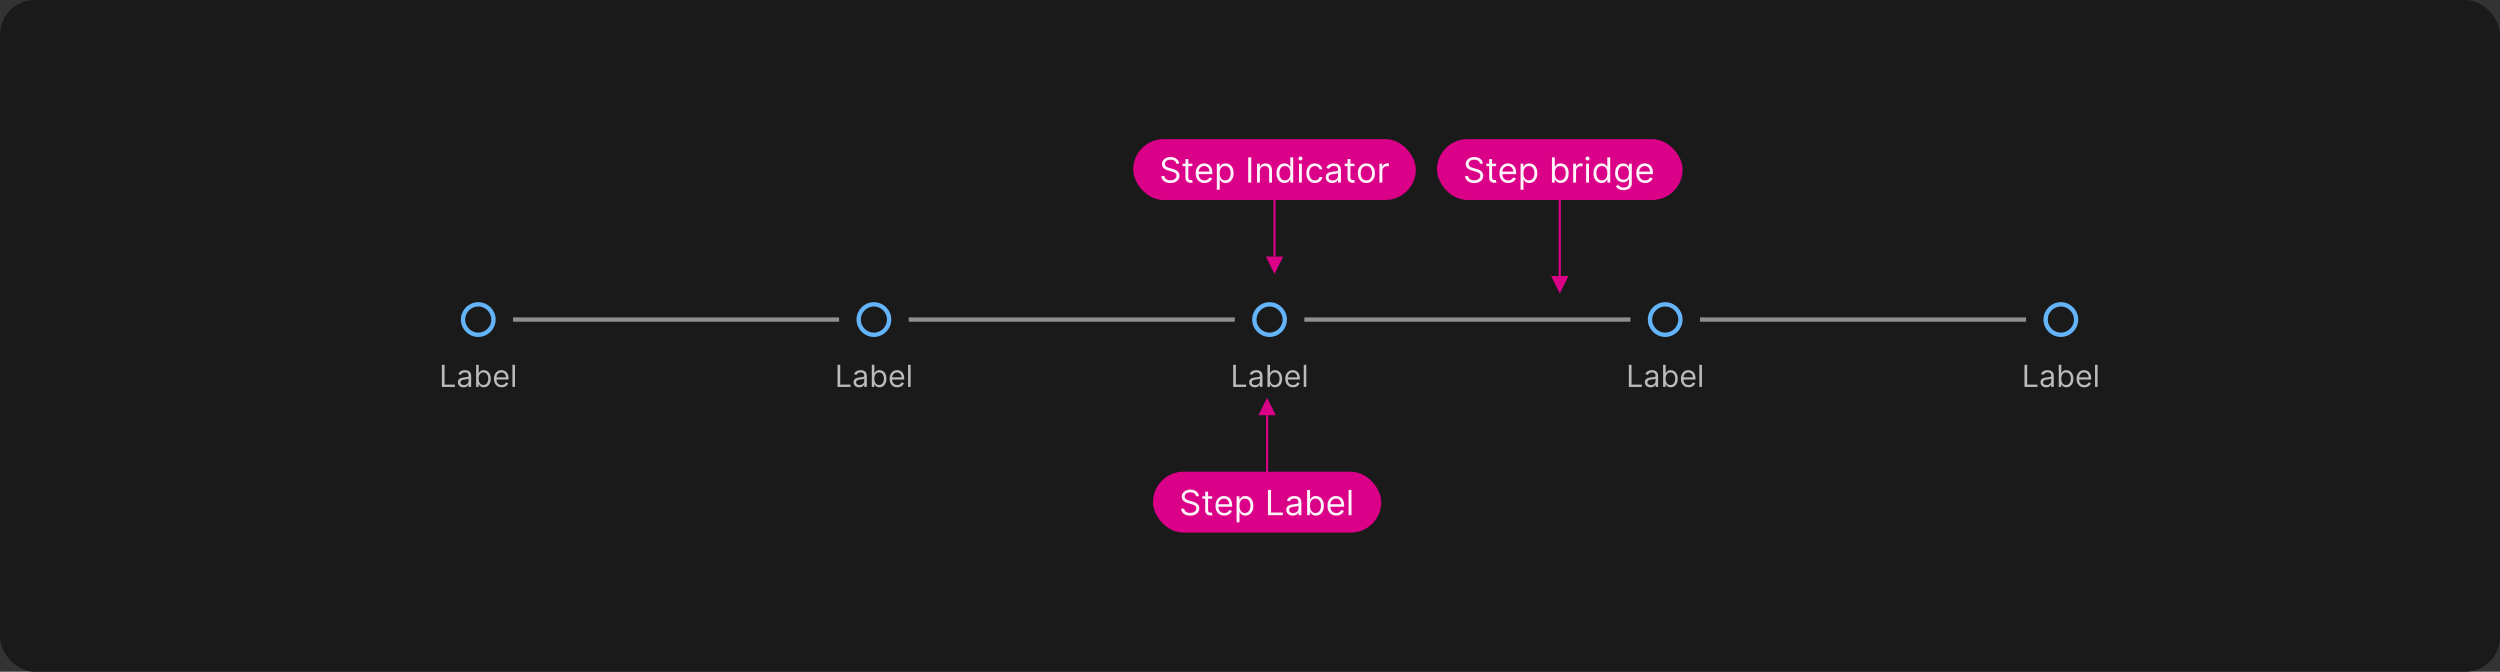 <svg width="1150" height="309" viewBox="0 0 1150 309" fill="none" xmlns="http://www.w3.org/2000/svg">
<rect x="0" y="0" width="1150" height="309" fill="#333333" stroke="none"/>
<rect width="1150" height="309" rx="16" fill="#1A1A1A"/>
<path d="M227 147C227 150.866 223.866 154 220 154C216.134 154 213 150.866 213 147C213 143.134 216.134 140 220 140C223.866 140 227 143.134 227 147Z" stroke="#64B4FA" stroke-width="2"/>
<g clip-path="url(#clip0_2029_9317)">
<path d="M203.268 178V167.818H204.501V176.906H209.234V178H203.268ZM213.231 178.179C212.747 178.179 212.308 178.088 211.914 177.906C211.519 177.72 211.206 177.453 210.974 177.105C210.742 176.754 210.626 176.33 210.626 175.832C210.626 175.395 210.712 175.04 210.885 174.768C211.057 174.493 211.287 174.278 211.576 174.122C211.864 173.966 212.182 173.85 212.53 173.774C212.882 173.695 213.234 173.632 213.589 173.585C214.053 173.526 214.429 173.481 214.718 173.451C215.009 173.418 215.221 173.363 215.354 173.287C215.49 173.211 215.558 173.078 215.558 172.889V172.849C215.558 172.359 215.424 171.978 215.155 171.706C214.89 171.434 214.487 171.298 213.947 171.298C213.387 171.298 212.948 171.421 212.63 171.666C212.311 171.911 212.088 172.173 211.958 172.452L210.845 172.054C211.044 171.59 211.309 171.229 211.64 170.97C211.975 170.708 212.34 170.526 212.734 170.423C213.132 170.317 213.523 170.264 213.907 170.264C214.153 170.264 214.434 170.294 214.752 170.354C215.074 170.41 215.384 170.528 215.682 170.707C215.984 170.886 216.234 171.156 216.433 171.517C216.632 171.878 216.731 172.362 216.731 172.969V178H215.558V176.966H215.498C215.419 177.132 215.286 177.309 215.1 177.498C214.915 177.687 214.668 177.848 214.36 177.98C214.051 178.113 213.675 178.179 213.231 178.179ZM213.41 177.125C213.874 177.125 214.265 177.034 214.583 176.852C214.905 176.669 215.147 176.434 215.309 176.146C215.475 175.857 215.558 175.554 215.558 175.236V174.162C215.508 174.222 215.399 174.276 215.23 174.326C215.064 174.372 214.872 174.414 214.653 174.45C214.438 174.483 214.227 174.513 214.022 174.54C213.819 174.563 213.655 174.583 213.529 174.599C213.225 174.639 212.94 174.704 212.674 174.793C212.413 174.879 212.2 175.01 212.038 175.186C211.879 175.358 211.799 175.594 211.799 175.892C211.799 176.3 211.95 176.608 212.252 176.817C212.557 177.022 212.943 177.125 213.41 177.125ZM219.032 178V167.818H220.205V171.577H220.305C220.391 171.444 220.51 171.275 220.662 171.07C220.818 170.861 221.04 170.675 221.329 170.513C221.62 170.347 222.015 170.264 222.512 170.264C223.155 170.264 223.722 170.425 224.212 170.746C224.703 171.068 225.086 171.524 225.361 172.114C225.636 172.704 225.773 173.4 225.773 174.202C225.773 175.01 225.636 175.711 225.361 176.305C225.086 176.895 224.704 177.352 224.217 177.677C223.73 177.998 223.168 178.159 222.532 178.159C222.041 178.159 221.648 178.078 221.354 177.915C221.059 177.75 220.831 177.562 220.672 177.354C220.513 177.142 220.391 176.966 220.305 176.827H220.165V178H219.032ZM220.185 174.182C220.185 174.759 220.27 175.267 220.439 175.708C220.608 176.146 220.855 176.489 221.18 176.737C221.504 176.982 221.902 177.105 222.373 177.105C222.863 177.105 223.273 176.976 223.601 176.717C223.932 176.455 224.181 176.104 224.346 175.663C224.515 175.219 224.6 174.725 224.6 174.182C224.6 173.645 224.517 173.161 224.351 172.73C224.189 172.296 223.942 171.953 223.611 171.701C223.282 171.446 222.87 171.318 222.373 171.318C221.895 171.318 221.494 171.439 221.17 171.681C220.845 171.92 220.599 172.254 220.434 172.685C220.268 173.113 220.185 173.612 220.185 174.182ZM230.77 178.159C230.034 178.159 229.399 177.997 228.866 177.672C228.335 177.344 227.926 176.886 227.638 176.3C227.353 175.71 227.21 175.024 227.21 174.241C227.21 173.459 227.353 172.77 227.638 172.173C227.926 171.573 228.327 171.106 228.841 170.771C229.358 170.433 229.961 170.264 230.65 170.264C231.048 170.264 231.441 170.33 231.829 170.463C232.216 170.596 232.569 170.811 232.888 171.109C233.206 171.404 233.459 171.795 233.648 172.283C233.837 172.77 233.932 173.37 233.932 174.082V174.58H228.045V173.565H232.738C232.738 173.134 232.652 172.75 232.48 172.412C232.311 172.074 232.069 171.807 231.754 171.612C231.443 171.416 231.075 171.318 230.65 171.318C230.183 171.318 229.779 171.434 229.437 171.666C229.099 171.895 228.839 172.193 228.657 172.561C228.474 172.929 228.383 173.323 228.383 173.744V174.42C228.383 174.997 228.483 175.486 228.682 175.887C228.884 176.285 229.164 176.588 229.522 176.797C229.88 177.002 230.296 177.105 230.77 177.105C231.078 177.105 231.356 177.062 231.605 176.976C231.857 176.886 232.074 176.754 232.256 176.578C232.439 176.399 232.579 176.177 232.679 175.912L233.812 176.23C233.693 176.615 233.492 176.953 233.211 177.244C232.929 177.533 232.581 177.758 232.167 177.92C231.752 178.08 231.287 178.159 230.77 178.159ZM236.89 167.818V178H235.716V167.818H236.89Z" fill="white" fill-opacity="0.7"/>
</g>
<rect x="236" y="146" width="150" height="2" fill="#8F8F8F"/>
<path d="M409 147C409 150.866 405.866 154 402 154C398.134 154 395 150.866 395 147C395 143.134 398.134 140 402 140C405.866 140 409 143.134 409 147Z" stroke="#64B4FA" stroke-width="2"/>
<g clip-path="url(#clip1_2029_9317)">
<path d="M385.268 178V167.818H386.501V176.906H391.234V178H385.268ZM395.231 178.179C394.747 178.179 394.308 178.088 393.914 177.906C393.519 177.72 393.206 177.453 392.974 177.105C392.742 176.754 392.626 176.33 392.626 175.832C392.626 175.395 392.712 175.04 392.885 174.768C393.057 174.493 393.287 174.278 393.576 174.122C393.864 173.966 394.182 173.85 394.53 173.774C394.882 173.695 395.234 173.632 395.589 173.585C396.053 173.526 396.429 173.481 396.718 173.451C397.009 173.418 397.221 173.363 397.354 173.287C397.49 173.211 397.558 173.078 397.558 172.889V172.849C397.558 172.359 397.424 171.978 397.155 171.706C396.89 171.434 396.487 171.298 395.947 171.298C395.387 171.298 394.948 171.421 394.63 171.666C394.311 171.911 394.088 172.173 393.958 172.452L392.845 172.054C393.044 171.59 393.309 171.229 393.64 170.97C393.975 170.708 394.34 170.526 394.734 170.423C395.132 170.317 395.523 170.264 395.907 170.264C396.153 170.264 396.434 170.294 396.752 170.354C397.074 170.41 397.384 170.528 397.682 170.707C397.984 170.886 398.234 171.156 398.433 171.517C398.632 171.878 398.731 172.362 398.731 172.969V178H397.558V176.966H397.498C397.419 177.132 397.286 177.309 397.1 177.498C396.915 177.687 396.668 177.848 396.36 177.98C396.051 178.113 395.675 178.179 395.231 178.179ZM395.41 177.125C395.874 177.125 396.265 177.034 396.583 176.852C396.905 176.669 397.147 176.434 397.309 176.146C397.475 175.857 397.558 175.554 397.558 175.236V174.162C397.508 174.222 397.399 174.276 397.23 174.326C397.064 174.372 396.872 174.414 396.653 174.45C396.438 174.483 396.227 174.513 396.022 174.54C395.819 174.563 395.655 174.583 395.529 174.599C395.225 174.639 394.94 174.704 394.674 174.793C394.413 174.879 394.2 175.01 394.038 175.186C393.879 175.358 393.799 175.594 393.799 175.892C393.799 176.3 393.95 176.608 394.252 176.817C394.557 177.022 394.943 177.125 395.41 177.125ZM401.032 178V167.818H402.205V171.577H402.305C402.391 171.444 402.51 171.275 402.662 171.07C402.818 170.861 403.04 170.675 403.329 170.513C403.62 170.347 404.015 170.264 404.512 170.264C405.155 170.264 405.722 170.425 406.212 170.746C406.703 171.068 407.086 171.524 407.361 172.114C407.636 172.704 407.773 173.4 407.773 174.202C407.773 175.01 407.636 175.711 407.361 176.305C407.086 176.895 406.704 177.352 406.217 177.677C405.73 177.998 405.168 178.159 404.532 178.159C404.041 178.159 403.648 178.078 403.354 177.915C403.059 177.75 402.831 177.562 402.672 177.354C402.513 177.142 402.391 176.966 402.305 176.827H402.165V178H401.032ZM402.185 174.182C402.185 174.759 402.27 175.267 402.439 175.708C402.608 176.146 402.855 176.489 403.18 176.737C403.504 176.982 403.902 177.105 404.373 177.105C404.863 177.105 405.273 176.976 405.601 176.717C405.932 176.455 406.181 176.104 406.346 175.663C406.515 175.219 406.6 174.725 406.6 174.182C406.6 173.645 406.517 173.161 406.351 172.73C406.189 172.296 405.942 171.953 405.611 171.701C405.282 171.446 404.87 171.318 404.373 171.318C403.895 171.318 403.494 171.439 403.17 171.681C402.845 171.92 402.599 172.254 402.434 172.685C402.268 173.113 402.185 173.612 402.185 174.182ZM412.77 178.159C412.034 178.159 411.399 177.997 410.866 177.672C410.335 177.344 409.926 176.886 409.638 176.3C409.353 175.71 409.21 175.024 409.21 174.241C409.21 173.459 409.353 172.77 409.638 172.173C409.926 171.573 410.327 171.106 410.841 170.771C411.358 170.433 411.961 170.264 412.65 170.264C413.048 170.264 413.441 170.33 413.829 170.463C414.216 170.596 414.569 170.811 414.888 171.109C415.206 171.404 415.459 171.795 415.648 172.283C415.837 172.77 415.932 173.37 415.932 174.082V174.58H410.045V173.565H414.738C414.738 173.134 414.652 172.75 414.48 172.412C414.311 172.074 414.069 171.807 413.754 171.612C413.443 171.416 413.075 171.318 412.65 171.318C412.183 171.318 411.779 171.434 411.437 171.666C411.099 171.895 410.839 172.193 410.657 172.561C410.474 172.929 410.383 173.323 410.383 173.744V174.42C410.383 174.997 410.483 175.486 410.682 175.887C410.884 176.285 411.164 176.588 411.522 176.797C411.88 177.002 412.296 177.105 412.77 177.105C413.078 177.105 413.356 177.062 413.605 176.976C413.857 176.886 414.074 176.754 414.256 176.578C414.439 176.399 414.579 176.177 414.679 175.912L415.812 176.23C415.693 176.615 415.492 176.953 415.211 177.244C414.929 177.533 414.581 177.758 414.167 177.92C413.752 178.08 413.287 178.159 412.77 178.159ZM418.89 167.818V178H417.716V167.818H418.89Z" fill="white" fill-opacity="0.7"/>
</g>
<rect x="418" y="146" width="150" height="2" fill="#8F8F8F"/>
<path d="M591 147C591 150.866 587.866 154 584 154C580.134 154 577 150.866 577 147C577 143.134 580.134 140 584 140C587.866 140 591 143.134 591 147Z" stroke="#64B4FA" stroke-width="2"/>
<g clip-path="url(#clip2_2029_9317)">
<path d="M567.268 178V167.818H568.501V176.906H573.234V178H567.268ZM577.231 178.179C576.747 178.179 576.308 178.088 575.914 177.906C575.519 177.72 575.206 177.453 574.974 177.105C574.742 176.754 574.626 176.33 574.626 175.832C574.626 175.395 574.712 175.04 574.885 174.768C575.057 174.493 575.287 174.278 575.576 174.122C575.864 173.966 576.182 173.85 576.53 173.774C576.882 173.695 577.234 173.632 577.589 173.585C578.053 173.526 578.429 173.481 578.718 173.451C579.009 173.418 579.221 173.363 579.354 173.287C579.49 173.211 579.558 173.078 579.558 172.889V172.849C579.558 172.359 579.424 171.978 579.155 171.706C578.89 171.434 578.487 171.298 577.947 171.298C577.387 171.298 576.948 171.421 576.63 171.666C576.311 171.911 576.088 172.173 575.958 172.452L574.845 172.054C575.044 171.59 575.309 171.229 575.64 170.97C575.975 170.708 576.34 170.526 576.734 170.423C577.132 170.317 577.523 170.264 577.907 170.264C578.153 170.264 578.434 170.294 578.752 170.354C579.074 170.41 579.384 170.528 579.682 170.707C579.984 170.886 580.234 171.156 580.433 171.517C580.632 171.878 580.731 172.362 580.731 172.969V178H579.558V176.966H579.498C579.419 177.132 579.286 177.309 579.1 177.498C578.915 177.687 578.668 177.848 578.36 177.98C578.051 178.113 577.675 178.179 577.231 178.179ZM577.41 177.125C577.874 177.125 578.265 177.034 578.583 176.852C578.905 176.669 579.147 176.434 579.309 176.146C579.475 175.857 579.558 175.554 579.558 175.236V174.162C579.508 174.222 579.399 174.276 579.23 174.326C579.064 174.372 578.872 174.414 578.653 174.45C578.438 174.483 578.227 174.513 578.022 174.54C577.819 174.563 577.655 174.583 577.529 174.599C577.225 174.639 576.94 174.704 576.674 174.793C576.413 174.879 576.2 175.01 576.038 175.186C575.879 175.358 575.799 175.594 575.799 175.892C575.799 176.3 575.95 176.608 576.252 176.817C576.557 177.022 576.943 177.125 577.41 177.125ZM583.032 178V167.818H584.205V171.577H584.305C584.391 171.444 584.51 171.275 584.662 171.07C584.818 170.861 585.04 170.675 585.329 170.513C585.62 170.347 586.015 170.264 586.512 170.264C587.155 170.264 587.722 170.425 588.212 170.746C588.703 171.068 589.086 171.524 589.361 172.114C589.636 172.704 589.773 173.4 589.773 174.202C589.773 175.01 589.636 175.711 589.361 176.305C589.086 176.895 588.704 177.352 588.217 177.677C587.73 177.998 587.168 178.159 586.532 178.159C586.041 178.159 585.648 178.078 585.354 177.915C585.059 177.75 584.831 177.562 584.672 177.354C584.513 177.142 584.391 176.966 584.305 176.827H584.165V178H583.032ZM584.185 174.182C584.185 174.759 584.27 175.267 584.439 175.708C584.608 176.146 584.855 176.489 585.18 176.737C585.504 176.982 585.902 177.105 586.373 177.105C586.863 177.105 587.273 176.976 587.601 176.717C587.932 176.455 588.181 176.104 588.346 175.663C588.515 175.219 588.6 174.725 588.6 174.182C588.6 173.645 588.517 173.161 588.351 172.73C588.189 172.296 587.942 171.953 587.611 171.701C587.282 171.446 586.87 171.318 586.373 171.318C585.895 171.318 585.494 171.439 585.17 171.681C584.845 171.92 584.599 172.254 584.434 172.685C584.268 173.113 584.185 173.612 584.185 174.182ZM594.77 178.159C594.034 178.159 593.399 177.997 592.866 177.672C592.335 177.344 591.926 176.886 591.638 176.3C591.353 175.71 591.21 175.024 591.21 174.241C591.21 173.459 591.353 172.77 591.638 172.173C591.926 171.573 592.327 171.106 592.841 170.771C593.358 170.433 593.961 170.264 594.65 170.264C595.048 170.264 595.441 170.33 595.829 170.463C596.216 170.596 596.569 170.811 596.888 171.109C597.206 171.404 597.459 171.795 597.648 172.283C597.837 172.77 597.932 173.37 597.932 174.082V174.58H592.045V173.565H596.738C596.738 173.134 596.652 172.75 596.48 172.412C596.311 172.074 596.069 171.807 595.754 171.612C595.443 171.416 595.075 171.318 594.65 171.318C594.183 171.318 593.779 171.434 593.437 171.666C593.099 171.895 592.839 172.193 592.657 172.561C592.474 172.929 592.383 173.323 592.383 173.744V174.42C592.383 174.997 592.483 175.486 592.682 175.887C592.884 176.285 593.164 176.588 593.522 176.797C593.88 177.002 594.296 177.105 594.77 177.105C595.078 177.105 595.356 177.062 595.605 176.976C595.857 176.886 596.074 176.754 596.256 176.578C596.439 176.399 596.579 176.177 596.679 175.912L597.812 176.23C597.693 176.615 597.492 176.953 597.211 177.244C596.929 177.533 596.581 177.758 596.167 177.92C595.752 178.08 595.287 178.159 594.77 178.159ZM600.89 167.818V178H599.716V167.818H600.89Z" fill="white" fill-opacity="0.7"/>
</g>
<rect x="600" y="146" width="150" height="2" fill="#8F8F8F"/>
<path d="M773 147C773 150.866 769.866 154 766 154C762.134 154 759 150.866 759 147C759 143.134 762.134 140 766 140C769.866 140 773 143.134 773 147Z" stroke="#64B4FA" stroke-width="2"/>
<g clip-path="url(#clip3_2029_9317)">
<path d="M749.268 178V167.818H750.501V176.906H755.234V178H749.268ZM759.231 178.179C758.747 178.179 758.308 178.088 757.914 177.906C757.519 177.72 757.206 177.453 756.974 177.105C756.742 176.754 756.626 176.33 756.626 175.832C756.626 175.395 756.712 175.04 756.885 174.768C757.057 174.493 757.287 174.278 757.576 174.122C757.864 173.966 758.182 173.85 758.53 173.774C758.882 173.695 759.234 173.632 759.589 173.585C760.053 173.526 760.429 173.481 760.718 173.451C761.009 173.418 761.221 173.363 761.354 173.287C761.49 173.211 761.558 173.078 761.558 172.889V172.849C761.558 172.359 761.424 171.978 761.155 171.706C760.89 171.434 760.487 171.298 759.947 171.298C759.387 171.298 758.948 171.421 758.63 171.666C758.311 171.911 758.088 172.173 757.958 172.452L756.845 172.054C757.044 171.59 757.309 171.229 757.64 170.97C757.975 170.708 758.34 170.526 758.734 170.423C759.132 170.317 759.523 170.264 759.907 170.264C760.153 170.264 760.434 170.294 760.752 170.354C761.074 170.41 761.384 170.528 761.682 170.707C761.984 170.886 762.234 171.156 762.433 171.517C762.632 171.878 762.731 172.362 762.731 172.969V178H761.558V176.966H761.498C761.419 177.132 761.286 177.309 761.1 177.498C760.915 177.687 760.668 177.848 760.36 177.98C760.051 178.113 759.675 178.179 759.231 178.179ZM759.41 177.125C759.874 177.125 760.265 177.034 760.583 176.852C760.905 176.669 761.147 176.434 761.309 176.146C761.475 175.857 761.558 175.554 761.558 175.236V174.162C761.508 174.222 761.399 174.276 761.23 174.326C761.064 174.372 760.872 174.414 760.653 174.45C760.438 174.483 760.227 174.513 760.022 174.54C759.819 174.563 759.655 174.583 759.529 174.599C759.225 174.639 758.94 174.704 758.674 174.793C758.413 174.879 758.2 175.01 758.038 175.186C757.879 175.358 757.799 175.594 757.799 175.892C757.799 176.3 757.95 176.608 758.252 176.817C758.557 177.022 758.943 177.125 759.41 177.125ZM765.032 178V167.818H766.205V171.577H766.305C766.391 171.444 766.51 171.275 766.662 171.07C766.818 170.861 767.04 170.675 767.329 170.513C767.62 170.347 768.015 170.264 768.512 170.264C769.155 170.264 769.722 170.425 770.212 170.746C770.703 171.068 771.086 171.524 771.361 172.114C771.636 172.704 771.773 173.4 771.773 174.202C771.773 175.01 771.636 175.711 771.361 176.305C771.086 176.895 770.704 177.352 770.217 177.677C769.73 177.998 769.168 178.159 768.532 178.159C768.041 178.159 767.648 178.078 767.354 177.915C767.059 177.75 766.831 177.562 766.672 177.354C766.513 177.142 766.391 176.966 766.305 176.827H766.165V178H765.032ZM766.185 174.182C766.185 174.759 766.27 175.267 766.439 175.708C766.608 176.146 766.855 176.489 767.18 176.737C767.504 176.982 767.902 177.105 768.373 177.105C768.863 177.105 769.273 176.976 769.601 176.717C769.932 176.455 770.181 176.104 770.346 175.663C770.515 175.219 770.6 174.725 770.6 174.182C770.6 173.645 770.517 173.161 770.351 172.73C770.189 172.296 769.942 171.953 769.611 171.701C769.282 171.446 768.87 171.318 768.373 171.318C767.895 171.318 767.494 171.439 767.17 171.681C766.845 171.92 766.599 172.254 766.434 172.685C766.268 173.113 766.185 173.612 766.185 174.182ZM776.77 178.159C776.034 178.159 775.399 177.997 774.866 177.672C774.335 177.344 773.926 176.886 773.638 176.3C773.353 175.71 773.21 175.024 773.21 174.241C773.21 173.459 773.353 172.77 773.638 172.173C773.926 171.573 774.327 171.106 774.841 170.771C775.358 170.433 775.961 170.264 776.65 170.264C777.048 170.264 777.441 170.33 777.829 170.463C778.216 170.596 778.569 170.811 778.888 171.109C779.206 171.404 779.459 171.795 779.648 172.283C779.837 172.77 779.932 173.37 779.932 174.082V174.58H774.045V173.565H778.738C778.738 173.134 778.652 172.75 778.48 172.412C778.311 172.074 778.069 171.807 777.754 171.612C777.443 171.416 777.075 171.318 776.65 171.318C776.183 171.318 775.779 171.434 775.437 171.666C775.099 171.895 774.839 172.193 774.657 172.561C774.474 172.929 774.383 173.323 774.383 173.744V174.42C774.383 174.997 774.483 175.486 774.682 175.887C774.884 176.285 775.164 176.588 775.522 176.797C775.88 177.002 776.296 177.105 776.77 177.105C777.078 177.105 777.356 177.062 777.605 176.976C777.857 176.886 778.074 176.754 778.256 176.578C778.439 176.399 778.579 176.177 778.679 175.912L779.812 176.23C779.693 176.615 779.492 176.953 779.211 177.244C778.929 177.533 778.581 177.758 778.167 177.92C777.752 178.08 777.287 178.159 776.77 178.159ZM782.89 167.818V178H781.716V167.818H782.89Z" fill="white" fill-opacity="0.7"/>
</g>
<rect x="782" y="146" width="150" height="2" fill="#8F8F8F"/>
<path d="M955 147C955 150.866 951.866 154 948 154C944.134 154 941 150.866 941 147C941 143.134 944.134 140 948 140C951.866 140 955 143.134 955 147Z" stroke="#64B4FA" stroke-width="2"/>
<g clip-path="url(#clip4_2029_9317)">
<path d="M931.268 178V167.818H932.501V176.906H937.234V178H931.268ZM941.231 178.179C940.747 178.179 940.308 178.088 939.914 177.906C939.519 177.72 939.206 177.453 938.974 177.105C938.742 176.754 938.626 176.33 938.626 175.832C938.626 175.395 938.712 175.04 938.885 174.768C939.057 174.493 939.287 174.278 939.576 174.122C939.864 173.966 940.182 173.85 940.53 173.774C940.882 173.695 941.234 173.632 941.589 173.585C942.053 173.526 942.429 173.481 942.718 173.451C943.009 173.418 943.221 173.363 943.354 173.287C943.49 173.211 943.558 173.078 943.558 172.889V172.849C943.558 172.359 943.424 171.978 943.155 171.706C942.89 171.434 942.487 171.298 941.947 171.298C941.387 171.298 940.948 171.421 940.63 171.666C940.311 171.911 940.088 172.173 939.958 172.452L938.845 172.054C939.044 171.59 939.309 171.229 939.64 170.97C939.975 170.708 940.34 170.526 940.734 170.423C941.132 170.317 941.523 170.264 941.907 170.264C942.153 170.264 942.434 170.294 942.752 170.354C943.074 170.41 943.384 170.528 943.682 170.707C943.984 170.886 944.234 171.156 944.433 171.517C944.632 171.878 944.731 172.362 944.731 172.969V178H943.558V176.966H943.498C943.419 177.132 943.286 177.309 943.1 177.498C942.915 177.687 942.668 177.848 942.36 177.98C942.051 178.113 941.675 178.179 941.231 178.179ZM941.41 177.125C941.874 177.125 942.265 177.034 942.583 176.852C942.905 176.669 943.147 176.434 943.309 176.146C943.475 175.857 943.558 175.554 943.558 175.236V174.162C943.508 174.222 943.399 174.276 943.23 174.326C943.064 174.372 942.872 174.414 942.653 174.45C942.438 174.483 942.227 174.513 942.022 174.54C941.819 174.563 941.655 174.583 941.529 174.599C941.225 174.639 940.94 174.704 940.674 174.793C940.413 174.879 940.2 175.01 940.038 175.186C939.879 175.358 939.799 175.594 939.799 175.892C939.799 176.3 939.95 176.608 940.252 176.817C940.557 177.022 940.943 177.125 941.41 177.125ZM947.032 178V167.818H948.205V171.577H948.305C948.391 171.444 948.51 171.275 948.662 171.07C948.818 170.861 949.04 170.675 949.329 170.513C949.62 170.347 950.015 170.264 950.512 170.264C951.155 170.264 951.722 170.425 952.212 170.746C952.703 171.068 953.086 171.524 953.361 172.114C953.636 172.704 953.773 173.4 953.773 174.202C953.773 175.01 953.636 175.711 953.361 176.305C953.086 176.895 952.704 177.352 952.217 177.677C951.73 177.998 951.168 178.159 950.532 178.159C950.041 178.159 949.648 178.078 949.354 177.915C949.059 177.75 948.831 177.562 948.672 177.354C948.513 177.142 948.391 176.966 948.305 176.827H948.165V178H947.032ZM948.185 174.182C948.185 174.759 948.27 175.267 948.439 175.708C948.608 176.146 948.855 176.489 949.18 176.737C949.504 176.982 949.902 177.105 950.373 177.105C950.863 177.105 951.273 176.976 951.601 176.717C951.932 176.455 952.181 176.104 952.346 175.663C952.515 175.219 952.6 174.725 952.6 174.182C952.6 173.645 952.517 173.161 952.351 172.73C952.189 172.296 951.942 171.953 951.611 171.701C951.282 171.446 950.87 171.318 950.373 171.318C949.895 171.318 949.494 171.439 949.17 171.681C948.845 171.92 948.599 172.254 948.434 172.685C948.268 173.113 948.185 173.612 948.185 174.182ZM958.77 178.159C958.034 178.159 957.399 177.997 956.866 177.672C956.335 177.344 955.926 176.886 955.638 176.3C955.353 175.71 955.21 175.024 955.21 174.241C955.21 173.459 955.353 172.77 955.638 172.173C955.926 171.573 956.327 171.106 956.841 170.771C957.358 170.433 957.961 170.264 958.65 170.264C959.048 170.264 959.441 170.33 959.829 170.463C960.216 170.596 960.569 170.811 960.888 171.109C961.206 171.404 961.459 171.795 961.648 172.283C961.837 172.77 961.932 173.37 961.932 174.082V174.58H956.045V173.565H960.738C960.738 173.134 960.652 172.75 960.48 172.412C960.311 172.074 960.069 171.807 959.754 171.612C959.443 171.416 959.075 171.318 958.65 171.318C958.183 171.318 957.779 171.434 957.437 171.666C957.099 171.895 956.839 172.193 956.657 172.561C956.474 172.929 956.383 173.323 956.383 173.744V174.42C956.383 174.997 956.483 175.486 956.682 175.887C956.884 176.285 957.164 176.588 957.522 176.797C957.88 177.002 958.296 177.105 958.77 177.105C959.078 177.105 959.356 177.062 959.605 176.976C959.857 176.886 960.074 176.754 960.256 176.578C960.439 176.399 960.579 176.177 960.679 175.912L961.812 176.23C961.693 176.615 961.492 176.953 961.211 177.244C960.929 177.533 960.581 177.758 960.167 177.92C959.752 178.08 959.287 178.159 958.77 178.159ZM964.89 167.818V178H963.716V167.818H964.89Z" fill="white" fill-opacity="0.7"/>
</g>
<path d="M586.277 84V118" stroke="#DA0087"/>
<path d="M586.277 126L582.277 118H590.277L586.277 126Z" fill="#DA0087"/>
<rect x="521.277" y="64" width="130" height="28" rx="14" fill="#DA0087"/>
<path d="M541.05 75.273C540.982 74.697 540.705 74.25 540.221 73.932C539.736 73.614 539.141 73.454 538.436 73.454C537.921 73.454 537.471 73.538 537.084 73.704C536.702 73.871 536.402 74.1 536.186 74.392C535.974 74.684 535.868 75.015 535.868 75.386C535.868 75.697 535.942 75.964 536.09 76.188C536.241 76.407 536.435 76.591 536.669 76.739C536.904 76.883 537.15 77.002 537.408 77.097C537.666 77.188 537.902 77.261 538.118 77.318L539.3 77.636C539.603 77.716 539.94 77.826 540.311 77.966C540.686 78.106 541.044 78.297 541.385 78.54C541.73 78.778 542.014 79.085 542.238 79.46C542.461 79.835 542.573 80.296 542.573 80.841C542.573 81.47 542.408 82.038 542.078 82.546C541.753 83.053 541.275 83.456 540.647 83.756C540.022 84.055 539.262 84.204 538.368 84.204C537.535 84.204 536.813 84.07 536.203 83.801C535.597 83.532 535.12 83.157 534.772 82.676C534.427 82.195 534.232 81.636 534.186 81H535.641C535.679 81.439 535.827 81.803 536.084 82.091C536.346 82.375 536.675 82.587 537.073 82.727C537.474 82.864 537.906 82.932 538.368 82.932C538.906 82.932 539.389 82.845 539.817 82.671C540.245 82.492 540.584 82.246 540.834 81.932C541.084 81.614 541.209 81.242 541.209 80.818C541.209 80.432 541.101 80.117 540.885 79.875C540.669 79.633 540.385 79.436 540.033 79.284C539.681 79.133 539.3 79 538.891 78.886L537.459 78.477C536.55 78.216 535.83 77.843 535.3 77.358C534.77 76.873 534.505 76.239 534.505 75.454C534.505 74.803 534.681 74.235 535.033 73.75C535.389 73.261 535.866 72.883 536.465 72.614C537.067 72.341 537.739 72.204 538.482 72.204C539.232 72.204 539.899 72.339 540.482 72.608C541.065 72.873 541.527 73.237 541.868 73.699C542.213 74.161 542.395 74.686 542.414 75.273H541.05ZM548.503 75.273V76.409H543.98V75.273H548.503ZM545.299 73.182H546.64V81.5C546.64 81.879 546.694 82.163 546.804 82.352C546.918 82.538 547.062 82.663 547.236 82.727C547.414 82.788 547.602 82.818 547.799 82.818C547.946 82.818 548.068 82.811 548.162 82.796C548.257 82.776 548.333 82.761 548.39 82.75L548.662 83.954C548.571 83.989 548.444 84.023 548.282 84.057C548.119 84.095 547.912 84.114 547.662 84.114C547.283 84.114 546.912 84.032 546.549 83.869C546.189 83.706 545.89 83.458 545.651 83.125C545.416 82.792 545.299 82.371 545.299 81.864V73.182ZM554.086 84.182C553.245 84.182 552.519 83.996 551.909 83.625C551.303 83.25 550.836 82.727 550.506 82.057C550.18 81.383 550.017 80.599 550.017 79.704C550.017 78.811 550.18 78.023 550.506 77.341C550.836 76.655 551.294 76.121 551.881 75.739C552.472 75.352 553.161 75.159 553.949 75.159C554.404 75.159 554.853 75.235 555.296 75.386C555.739 75.538 556.142 75.784 556.506 76.125C556.87 76.462 557.159 76.909 557.375 77.466C557.591 78.023 557.699 78.708 557.699 79.523V80.091H550.972V78.932H556.336C556.336 78.439 556.237 78 556.04 77.614C555.847 77.227 555.57 76.922 555.211 76.699C554.855 76.475 554.434 76.364 553.949 76.364C553.415 76.364 552.953 76.496 552.563 76.761C552.176 77.023 551.879 77.364 551.671 77.784C551.462 78.204 551.358 78.655 551.358 79.136V79.909C551.358 80.568 551.472 81.127 551.699 81.585C551.93 82.04 552.25 82.386 552.659 82.625C553.069 82.86 553.544 82.977 554.086 82.977C554.438 82.977 554.756 82.928 555.04 82.829C555.328 82.727 555.576 82.576 555.784 82.375C555.993 82.171 556.154 81.917 556.267 81.614L557.563 81.977C557.426 82.417 557.197 82.803 556.875 83.136C556.553 83.466 556.156 83.724 555.682 83.909C555.209 84.091 554.676 84.182 554.086 84.182ZM559.739 87.273V75.273H561.034V76.659H561.194C561.292 76.508 561.428 76.314 561.603 76.079C561.781 75.841 562.034 75.629 562.364 75.443C562.697 75.254 563.148 75.159 563.716 75.159C564.451 75.159 565.099 75.343 565.659 75.71C566.22 76.078 566.658 76.599 566.972 77.273C567.286 77.947 567.444 78.742 567.444 79.659C567.444 80.583 567.286 81.385 566.972 82.062C566.658 82.737 566.222 83.26 565.665 83.631C565.108 83.998 564.466 84.182 563.739 84.182C563.178 84.182 562.73 84.089 562.392 83.903C562.055 83.714 561.796 83.5 561.614 83.261C561.432 83.019 561.292 82.818 561.194 82.659H561.08V87.273H559.739ZM561.057 79.636C561.057 80.296 561.154 80.877 561.347 81.381C561.54 81.881 561.822 82.273 562.194 82.557C562.565 82.837 563.019 82.977 563.557 82.977C564.118 82.977 564.586 82.829 564.961 82.534C565.339 82.235 565.623 81.833 565.813 81.329C566.006 80.822 566.103 80.258 566.103 79.636C566.103 79.023 566.008 78.47 565.819 77.977C565.633 77.481 565.351 77.089 564.972 76.801C564.597 76.51 564.125 76.364 563.557 76.364C563.012 76.364 562.553 76.502 562.182 76.778C561.811 77.051 561.531 77.434 561.341 77.926C561.152 78.415 561.057 78.985 561.057 79.636ZM575.58 72.364V84H574.171V72.364H575.58ZM579.564 78.75V84H578.223V75.273H579.519V76.636H579.632C579.837 76.193 580.148 75.837 580.564 75.568C580.981 75.296 581.519 75.159 582.178 75.159C582.769 75.159 583.286 75.28 583.729 75.523C584.172 75.761 584.517 76.125 584.763 76.614C585.009 77.099 585.132 77.712 585.132 78.454V84H583.792V78.546C583.792 77.86 583.614 77.326 583.257 76.943C582.901 76.557 582.413 76.364 581.792 76.364C581.364 76.364 580.981 76.456 580.644 76.642C580.31 76.828 580.047 77.099 579.854 77.454C579.661 77.811 579.564 78.242 579.564 78.75ZM590.878 84.182C590.151 84.182 589.509 83.998 588.952 83.631C588.395 83.26 587.96 82.737 587.645 82.062C587.331 81.385 587.174 80.583 587.174 79.659C587.174 78.742 587.331 77.947 587.645 77.273C587.96 76.599 588.397 76.078 588.958 75.71C589.518 75.343 590.166 75.159 590.901 75.159C591.469 75.159 591.918 75.254 592.248 75.443C592.581 75.629 592.835 75.841 593.009 76.079C593.187 76.314 593.325 76.508 593.424 76.659H593.537V72.364H594.878V84H593.583V82.659H593.424C593.325 82.818 593.185 83.019 593.003 83.261C592.821 83.5 592.562 83.714 592.225 83.903C591.888 84.089 591.439 84.182 590.878 84.182ZM591.06 82.977C591.598 82.977 592.052 82.837 592.424 82.557C592.795 82.273 593.077 81.881 593.27 81.381C593.463 80.877 593.56 80.296 593.56 79.636C593.56 78.985 593.465 78.415 593.276 77.926C593.087 77.434 592.806 77.051 592.435 76.778C592.064 76.502 591.605 76.364 591.06 76.364C590.492 76.364 590.018 76.51 589.64 76.801C589.265 77.089 588.982 77.481 588.793 77.977C588.607 78.47 588.515 79.023 588.515 79.636C588.515 80.258 588.609 80.822 588.799 81.329C588.992 81.833 589.276 82.235 589.651 82.534C590.03 82.829 590.499 82.977 591.06 82.977ZM597.52 84V75.273H598.861V84H597.52ZM598.202 73.818C597.941 73.818 597.715 73.729 597.526 73.551C597.34 73.373 597.248 73.159 597.248 72.909C597.248 72.659 597.34 72.445 597.526 72.267C597.715 72.089 597.941 72 598.202 72C598.463 72 598.687 72.089 598.873 72.267C599.062 72.445 599.157 72.659 599.157 72.909C599.157 73.159 599.062 73.373 598.873 73.551C598.687 73.729 598.463 73.818 598.202 73.818ZM604.863 84.182C604.044 84.182 603.34 83.989 602.749 83.602C602.158 83.216 601.703 82.684 601.385 82.006C601.067 81.328 600.908 80.553 600.908 79.682C600.908 78.796 601.071 78.013 601.397 77.335C601.726 76.653 602.185 76.121 602.772 75.739C603.363 75.352 604.052 75.159 604.84 75.159C605.453 75.159 606.007 75.273 606.499 75.5C606.991 75.727 607.395 76.046 607.709 76.454C608.024 76.864 608.219 77.341 608.294 77.886H606.953C606.851 77.489 606.624 77.136 606.272 76.829C605.923 76.519 605.453 76.364 604.863 76.364C604.34 76.364 603.882 76.5 603.488 76.773C603.097 77.042 602.792 77.422 602.573 77.915C602.357 78.403 602.249 78.977 602.249 79.636C602.249 80.311 602.355 80.898 602.567 81.398C602.783 81.898 603.086 82.286 603.476 82.562C603.87 82.839 604.332 82.977 604.863 82.977C605.211 82.977 605.527 82.917 605.811 82.796C606.096 82.674 606.336 82.5 606.533 82.273C606.73 82.046 606.87 81.773 606.953 81.454H608.294C608.219 81.97 608.031 82.434 607.732 82.847C607.436 83.256 607.044 83.581 606.556 83.824C606.071 84.062 605.507 84.182 604.863 84.182ZM612.823 84.204C612.27 84.204 611.768 84.1 611.317 83.892C610.866 83.68 610.508 83.375 610.243 82.977C609.978 82.576 609.846 82.091 609.846 81.523C609.846 81.023 609.944 80.617 610.141 80.307C610.338 79.992 610.601 79.746 610.931 79.568C611.26 79.39 611.624 79.258 612.022 79.171C612.423 79.079 612.827 79.008 613.232 78.954C613.762 78.886 614.192 78.835 614.522 78.801C614.855 78.763 615.097 78.701 615.249 78.614C615.404 78.526 615.482 78.375 615.482 78.159V78.114C615.482 77.553 615.328 77.117 615.022 76.807C614.719 76.496 614.258 76.341 613.641 76.341C613.001 76.341 612.499 76.481 612.135 76.761C611.772 77.042 611.516 77.341 611.368 77.659L610.096 77.204C610.323 76.674 610.626 76.261 611.005 75.966C611.387 75.667 611.804 75.458 612.255 75.341C612.709 75.22 613.156 75.159 613.596 75.159C613.876 75.159 614.198 75.193 614.561 75.261C614.929 75.326 615.283 75.46 615.624 75.665C615.969 75.869 616.255 76.178 616.482 76.591C616.709 77.004 616.823 77.557 616.823 78.25V84H615.482V82.818H615.414C615.323 83.008 615.171 83.21 614.959 83.426C614.747 83.642 614.465 83.826 614.113 83.977C613.76 84.129 613.33 84.204 612.823 84.204ZM613.027 83C613.558 83 614.005 82.896 614.368 82.688C614.736 82.479 615.012 82.21 615.198 81.881C615.387 81.551 615.482 81.204 615.482 80.841V79.614C615.425 79.682 615.3 79.744 615.107 79.801C614.917 79.854 614.698 79.901 614.448 79.943C614.202 79.981 613.961 80.015 613.726 80.046C613.495 80.072 613.308 80.095 613.164 80.114C612.815 80.159 612.489 80.233 612.186 80.335C611.887 80.434 611.645 80.583 611.459 80.784C611.277 80.981 611.186 81.25 611.186 81.591C611.186 82.057 611.359 82.409 611.703 82.648C612.052 82.883 612.493 83 613.027 83ZM623.066 75.273V76.409H618.543V75.273H623.066ZM619.861 73.182H621.202V81.5C621.202 81.879 621.257 82.163 621.367 82.352C621.48 82.538 621.624 82.663 621.799 82.727C621.977 82.788 622.164 82.818 622.361 82.818C622.509 82.818 622.63 82.811 622.725 82.796C622.819 82.776 622.895 82.761 622.952 82.75L623.225 83.954C623.134 83.989 623.007 84.023 622.844 84.057C622.681 84.095 622.475 84.114 622.225 84.114C621.846 84.114 621.475 84.032 621.111 83.869C620.751 83.706 620.452 83.458 620.213 83.125C619.979 82.792 619.861 82.371 619.861 81.864V73.182ZM628.534 84.182C627.747 84.182 627.055 83.994 626.461 83.619C625.87 83.244 625.408 82.72 625.074 82.046C624.745 81.371 624.58 80.583 624.58 79.682C624.58 78.773 624.745 77.979 625.074 77.301C625.408 76.623 625.87 76.097 626.461 75.722C627.055 75.347 627.747 75.159 628.534 75.159C629.322 75.159 630.012 75.347 630.603 75.722C631.197 76.097 631.659 76.623 631.989 77.301C632.322 77.979 632.489 78.773 632.489 79.682C632.489 80.583 632.322 81.371 631.989 82.046C631.659 82.72 631.197 83.244 630.603 83.619C630.012 83.994 629.322 84.182 628.534 84.182ZM628.534 82.977C629.133 82.977 629.625 82.824 630.012 82.517C630.398 82.21 630.684 81.807 630.87 81.307C631.055 80.807 631.148 80.265 631.148 79.682C631.148 79.099 631.055 78.555 630.87 78.051C630.684 77.547 630.398 77.14 630.012 76.829C629.625 76.519 629.133 76.364 628.534 76.364C627.936 76.364 627.444 76.519 627.057 76.829C626.671 77.14 626.385 77.547 626.199 78.051C626.014 78.555 625.921 79.099 625.921 79.682C625.921 80.265 626.014 80.807 626.199 81.307C626.385 81.807 626.671 82.21 627.057 82.517C627.444 82.824 627.936 82.977 628.534 82.977ZM634.536 84V75.273H635.831V76.591H635.922C636.081 76.159 636.369 75.809 636.786 75.54C637.203 75.271 637.672 75.136 638.195 75.136C638.293 75.136 638.417 75.138 638.564 75.142C638.712 75.146 638.824 75.151 638.9 75.159V76.523C638.854 76.511 638.75 76.494 638.587 76.472C638.428 76.445 638.259 76.432 638.081 76.432C637.657 76.432 637.278 76.521 636.945 76.699C636.615 76.873 636.354 77.115 636.161 77.426C635.971 77.733 635.877 78.083 635.877 78.477V84H634.536Z" fill="white" fill-opacity="0.95"/>
<path d="M717.5 84V127" stroke="#DA0087"/>
<path d="M717.5 135L713.5 127H721.5L717.5 135Z" fill="#DA0087"/>
<rect x="661" y="64" width="113" height="28" rx="14" fill="#DA0087"/>
<path d="M680.773 75.273C680.705 74.697 680.428 74.25 679.943 73.932C679.458 73.614 678.864 73.454 678.159 73.454C677.644 73.454 677.193 73.538 676.807 73.704C676.424 73.871 676.125 74.1 675.909 74.392C675.697 74.684 675.591 75.015 675.591 75.386C675.591 75.697 675.665 75.964 675.812 76.188C675.964 76.407 676.157 76.591 676.392 76.739C676.627 76.883 676.873 77.002 677.131 77.097C677.388 77.188 677.625 77.261 677.841 77.318L679.023 77.636C679.326 77.716 679.663 77.826 680.034 77.966C680.409 78.106 680.767 78.297 681.108 78.54C681.453 78.778 681.737 79.085 681.96 79.46C682.184 79.835 682.295 80.296 682.295 80.841C682.295 81.47 682.131 82.038 681.801 82.546C681.475 83.053 680.998 83.456 680.369 83.756C679.744 84.055 678.985 84.204 678.091 84.204C677.258 84.204 676.536 84.07 675.926 83.801C675.32 83.532 674.843 83.157 674.494 82.676C674.15 82.195 673.955 81.636 673.909 81H675.364C675.402 81.439 675.549 81.803 675.807 82.091C676.068 82.375 676.398 82.587 676.795 82.727C677.197 82.864 677.629 82.932 678.091 82.932C678.629 82.932 679.112 82.845 679.54 82.671C679.968 82.492 680.307 82.246 680.557 81.932C680.807 81.614 680.932 81.242 680.932 80.818C680.932 80.432 680.824 80.117 680.608 79.875C680.392 79.633 680.108 79.436 679.756 79.284C679.403 79.133 679.023 79 678.614 78.886L677.182 78.477C676.273 78.216 675.553 77.843 675.023 77.358C674.492 76.873 674.227 76.239 674.227 75.454C674.227 74.803 674.403 74.235 674.756 73.75C675.112 73.261 675.589 72.883 676.188 72.614C676.79 72.341 677.462 72.204 678.205 72.204C678.955 72.204 679.621 72.339 680.205 72.608C680.788 72.873 681.25 73.237 681.591 73.699C681.936 74.161 682.117 74.686 682.136 75.273H680.773ZM688.226 75.273V76.409H683.703V75.273H688.226ZM685.021 73.182H686.362V81.5C686.362 81.879 686.417 82.163 686.527 82.352C686.641 82.538 686.785 82.663 686.959 82.727C687.137 82.788 687.324 82.818 687.521 82.818C687.669 82.818 687.79 82.811 687.885 82.796C687.98 82.776 688.055 82.761 688.112 82.75L688.385 83.954C688.294 83.989 688.167 84.023 688.004 84.057C687.841 84.095 687.635 84.114 687.385 84.114C687.006 84.114 686.635 84.032 686.271 83.869C685.911 83.706 685.612 83.458 685.374 83.125C685.139 82.792 685.021 82.371 685.021 81.864V73.182ZM693.808 84.182C692.967 84.182 692.242 83.996 691.632 83.625C691.026 83.25 690.558 82.727 690.229 82.057C689.903 81.383 689.74 80.599 689.74 79.704C689.74 78.811 689.903 78.023 690.229 77.341C690.558 76.655 691.017 76.121 691.604 75.739C692.195 75.352 692.884 75.159 693.672 75.159C694.126 75.159 694.575 75.235 695.018 75.386C695.462 75.538 695.865 75.784 696.229 76.125C696.592 76.462 696.882 76.909 697.098 77.466C697.314 78.023 697.422 78.708 697.422 79.523V80.091H690.695V78.932H696.058C696.058 78.439 695.96 78 695.763 77.614C695.57 77.227 695.293 76.922 694.933 76.699C694.577 76.475 694.157 76.364 693.672 76.364C693.138 76.364 692.676 76.496 692.286 76.761C691.899 77.023 691.602 77.364 691.393 77.784C691.185 78.204 691.081 78.655 691.081 79.136V79.909C691.081 80.568 691.195 81.127 691.422 81.585C691.653 82.04 691.973 82.386 692.382 82.625C692.791 82.86 693.267 82.977 693.808 82.977C694.161 82.977 694.479 82.928 694.763 82.829C695.051 82.727 695.299 82.576 695.507 82.375C695.715 82.171 695.876 81.917 695.99 81.614L697.286 81.977C697.149 82.417 696.92 82.803 696.598 83.136C696.276 83.466 695.878 83.724 695.405 83.909C694.931 84.091 694.399 84.182 693.808 84.182ZM699.462 87.273V75.273H700.757V76.659H700.916C701.015 76.508 701.151 76.314 701.325 76.079C701.503 75.841 701.757 75.629 702.087 75.443C702.42 75.254 702.871 75.159 703.439 75.159C704.174 75.159 704.821 75.343 705.382 75.71C705.943 76.078 706.38 76.599 706.695 77.273C707.009 77.947 707.166 78.742 707.166 79.659C707.166 80.583 707.009 81.385 706.695 82.062C706.38 82.737 705.945 83.26 705.388 83.631C704.831 83.998 704.189 84.182 703.462 84.182C702.901 84.182 702.452 84.089 702.115 83.903C701.778 83.714 701.518 83.5 701.337 83.261C701.155 83.019 701.015 82.818 700.916 82.659H700.803V87.273H699.462ZM700.78 79.636C700.78 80.296 700.876 80.877 701.07 81.381C701.263 81.881 701.545 82.273 701.916 82.557C702.287 82.837 702.742 82.977 703.28 82.977C703.84 82.977 704.308 82.829 704.683 82.534C705.062 82.235 705.346 81.833 705.536 81.329C705.729 80.822 705.825 80.258 705.825 79.636C705.825 79.023 705.731 78.47 705.541 77.977C705.356 77.481 705.073 77.089 704.695 76.801C704.32 76.51 703.848 76.364 703.28 76.364C702.734 76.364 702.276 76.502 701.905 76.778C701.534 77.051 701.253 77.434 701.064 77.926C700.875 78.415 700.78 78.985 700.78 79.636ZM713.893 84V72.364H715.234V76.659H715.348C715.446 76.508 715.583 76.314 715.757 76.079C715.935 75.841 716.189 75.629 716.518 75.443C716.852 75.254 717.303 75.159 717.871 75.159C718.606 75.159 719.253 75.343 719.814 75.71C720.375 76.078 720.812 76.599 721.126 77.273C721.441 77.947 721.598 78.742 721.598 79.659C721.598 80.583 721.441 81.385 721.126 82.062C720.812 82.737 720.376 83.26 719.82 83.631C719.263 83.998 718.621 84.182 717.893 84.182C717.333 84.182 716.884 84.089 716.547 83.903C716.21 83.714 715.95 83.5 715.768 83.261C715.587 83.019 715.446 82.818 715.348 82.659H715.189V84H713.893ZM715.212 79.636C715.212 80.296 715.308 80.877 715.501 81.381C715.695 81.881 715.977 82.273 716.348 82.557C716.719 82.837 717.174 82.977 717.712 82.977C718.272 82.977 718.74 82.829 719.115 82.534C719.494 82.235 719.778 81.833 719.967 81.329C720.161 80.822 720.257 80.258 720.257 79.636C720.257 79.023 720.162 78.47 719.973 77.977C719.787 77.481 719.505 77.089 719.126 76.801C718.751 76.51 718.28 76.364 717.712 76.364C717.166 76.364 716.708 76.502 716.337 76.778C715.965 77.051 715.685 77.434 715.496 77.926C715.306 78.415 715.212 78.985 715.212 79.636ZM723.649 84V75.273H724.945V76.591H725.036C725.195 76.159 725.482 75.809 725.899 75.54C726.316 75.271 726.786 75.136 727.308 75.136C727.407 75.136 727.53 75.138 727.678 75.142C727.825 75.146 727.937 75.151 728.013 75.159V76.523C727.967 76.511 727.863 76.494 727.7 76.472C727.541 76.445 727.373 76.432 727.195 76.432C726.77 76.432 726.392 76.521 726.058 76.699C725.729 76.873 725.467 77.115 725.274 77.426C725.085 77.733 724.99 78.083 724.99 78.477V84H723.649ZM729.602 84V75.273H730.943V84H729.602ZM730.284 73.818C730.023 73.818 729.797 73.729 729.608 73.551C729.422 73.373 729.33 73.159 729.33 72.909C729.33 72.659 729.422 72.445 729.608 72.267C729.797 72.089 730.023 72 730.284 72C730.545 72 730.769 72.089 730.955 72.267C731.144 72.445 731.239 72.659 731.239 72.909C731.239 73.159 731.144 73.373 730.955 73.551C730.769 73.729 730.545 73.818 730.284 73.818ZM736.695 84.182C735.967 84.182 735.325 83.998 734.768 83.631C734.212 83.26 733.776 82.737 733.462 82.062C733.147 81.385 732.99 80.583 732.99 79.659C732.99 78.742 733.147 77.947 733.462 77.273C733.776 76.599 734.214 76.078 734.774 75.71C735.335 75.343 735.982 75.159 736.717 75.159C737.286 75.159 737.734 75.254 738.064 75.443C738.397 75.629 738.651 75.841 738.825 76.079C739.003 76.314 739.142 76.508 739.24 76.659H739.354V72.364H740.695V84H739.399V82.659H739.24C739.142 82.818 739.001 83.019 738.82 83.261C738.638 83.5 738.378 83.714 738.041 83.903C737.704 84.089 737.255 84.182 736.695 84.182ZM736.876 82.977C737.414 82.977 737.869 82.837 738.24 82.557C738.611 82.273 738.893 81.881 739.087 81.381C739.28 80.877 739.376 80.296 739.376 79.636C739.376 78.985 739.282 78.415 739.092 77.926C738.903 77.434 738.623 77.051 738.251 76.778C737.88 76.502 737.422 76.364 736.876 76.364C736.308 76.364 735.835 76.51 735.456 76.801C735.081 77.089 734.799 77.481 734.609 77.977C734.424 78.47 734.331 79.023 734.331 79.636C734.331 80.258 734.426 80.822 734.615 81.329C734.808 81.833 735.092 82.235 735.467 82.534C735.846 82.829 736.316 82.977 736.876 82.977ZM746.859 87.454C746.212 87.454 745.655 87.371 745.189 87.204C744.723 87.042 744.335 86.826 744.024 86.557C743.717 86.292 743.473 86.008 743.291 85.704L744.359 84.954C744.481 85.114 744.634 85.296 744.82 85.5C745.005 85.708 745.259 85.888 745.581 86.04C745.907 86.195 746.333 86.273 746.859 86.273C747.564 86.273 748.145 86.102 748.604 85.761C749.062 85.421 749.291 84.886 749.291 84.159V82.386H749.178C749.079 82.546 748.939 82.742 748.757 82.977C748.579 83.208 748.321 83.415 747.984 83.597C747.651 83.775 747.2 83.864 746.632 83.864C745.928 83.864 745.295 83.697 744.734 83.364C744.178 83.03 743.736 82.546 743.411 81.909C743.089 81.273 742.928 80.5 742.928 79.591C742.928 78.697 743.085 77.919 743.399 77.256C743.714 76.589 744.151 76.074 744.712 75.71C745.272 75.343 745.92 75.159 746.655 75.159C747.223 75.159 747.674 75.254 748.007 75.443C748.344 75.629 748.602 75.841 748.78 76.079C748.962 76.314 749.102 76.508 749.2 76.659H749.337V75.273H750.632V84.25C750.632 85 750.462 85.61 750.121 86.079C749.784 86.553 749.329 86.9 748.757 87.119C748.189 87.343 747.556 87.454 746.859 87.454ZM746.814 82.659C747.352 82.659 747.806 82.536 748.178 82.29C748.549 82.044 748.831 81.689 749.024 81.227C749.217 80.765 749.314 80.212 749.314 79.568C749.314 78.939 749.219 78.385 749.03 77.903C748.84 77.422 748.56 77.046 748.189 76.773C747.818 76.5 747.359 76.364 746.814 76.364C746.246 76.364 745.772 76.508 745.393 76.796C745.018 77.083 744.736 77.47 744.547 77.954C744.361 78.439 744.268 78.977 744.268 79.568C744.268 80.174 744.363 80.71 744.553 81.176C744.746 81.638 745.03 82.002 745.405 82.267C745.784 82.528 746.253 82.659 746.814 82.659ZM756.746 84.182C755.905 84.182 755.179 83.996 754.57 83.625C753.964 83.25 753.496 82.727 753.166 82.057C752.84 81.383 752.678 80.599 752.678 79.704C752.678 78.811 752.84 78.023 753.166 77.341C753.496 76.655 753.954 76.121 754.541 75.739C755.132 75.352 755.821 75.159 756.609 75.159C757.064 75.159 757.513 75.235 757.956 75.386C758.399 75.538 758.803 75.784 759.166 76.125C759.53 76.462 759.82 76.909 760.036 77.466C760.251 78.023 760.359 78.708 760.359 79.523V80.091H753.632V78.932H758.996C758.996 78.439 758.897 78 758.7 77.614C758.507 77.227 758.231 76.922 757.871 76.699C757.515 76.475 757.094 76.364 756.609 76.364C756.075 76.364 755.613 76.496 755.223 76.761C754.837 77.023 754.539 77.364 754.331 77.784C754.123 78.204 754.018 78.655 754.018 79.136V79.909C754.018 80.568 754.132 81.127 754.359 81.585C754.59 82.04 754.911 82.386 755.32 82.625C755.729 82.86 756.204 82.977 756.746 82.977C757.098 82.977 757.416 82.928 757.7 82.829C757.988 82.727 758.236 82.576 758.445 82.375C758.653 82.171 758.814 81.917 758.928 81.614L760.223 81.977C760.087 82.417 759.857 82.803 759.536 83.136C759.214 83.466 758.816 83.724 758.342 83.909C757.869 84.091 757.337 84.182 756.746 84.182Z" fill="white" fill-opacity="0.95"/>
<path d="M582.871 225V191" stroke="#DA0087"/>
<path d="M582.871 183L578.871 191H586.871L582.871 183Z" fill="#DA0087"/>
<rect x="530.371" y="217" width="105" height="28" rx="14" fill="#DA0087"/>
<path d="M550.144 228.273C550.076 227.697 549.799 227.25 549.314 226.932C548.829 226.614 548.235 226.455 547.53 226.455C547.015 226.455 546.564 226.538 546.178 226.705C545.795 226.871 545.496 227.1 545.28 227.392C545.068 227.684 544.962 228.015 544.962 228.386C544.962 228.697 545.036 228.964 545.184 229.188C545.335 229.407 545.528 229.591 545.763 229.739C545.998 229.883 546.244 230.002 546.502 230.097C546.759 230.187 546.996 230.261 547.212 230.318L548.394 230.636C548.697 230.716 549.034 230.826 549.405 230.966C549.78 231.106 550.138 231.297 550.479 231.54C550.824 231.778 551.108 232.085 551.331 232.46C551.555 232.835 551.667 233.295 551.667 233.841C551.667 234.47 551.502 235.038 551.172 235.545C550.846 236.053 550.369 236.456 549.74 236.756C549.115 237.055 548.356 237.205 547.462 237.205C546.629 237.205 545.907 237.07 545.297 236.801C544.691 236.532 544.214 236.157 543.865 235.676C543.521 235.195 543.326 234.636 543.28 234H544.735C544.773 234.439 544.92 234.803 545.178 235.091C545.439 235.375 545.769 235.587 546.167 235.727C546.568 235.864 547 235.932 547.462 235.932C548 235.932 548.483 235.845 548.911 235.67C549.339 235.492 549.678 235.246 549.928 234.932C550.178 234.614 550.303 234.242 550.303 233.818C550.303 233.432 550.195 233.117 549.979 232.875C549.763 232.633 549.479 232.436 549.127 232.284C548.775 232.133 548.394 232 547.985 231.886L546.553 231.477C545.644 231.216 544.924 230.843 544.394 230.358C543.864 229.873 543.598 229.239 543.598 228.455C543.598 227.803 543.775 227.235 544.127 226.75C544.483 226.261 544.96 225.883 545.559 225.614C546.161 225.341 546.833 225.205 547.576 225.205C548.326 225.205 548.992 225.339 549.576 225.608C550.159 225.873 550.621 226.237 550.962 226.699C551.307 227.161 551.489 227.686 551.507 228.273H550.144ZM557.597 228.273V229.409H553.074V228.273H557.597ZM554.392 226.182H555.733V234.5C555.733 234.879 555.788 235.163 555.898 235.352C556.012 235.538 556.156 235.663 556.33 235.727C556.508 235.788 556.695 235.818 556.892 235.818C557.04 235.818 557.161 235.811 557.256 235.795C557.351 235.777 557.426 235.761 557.483 235.75L557.756 236.955C557.665 236.989 557.538 237.023 557.375 237.057C557.212 237.095 557.006 237.114 556.756 237.114C556.377 237.114 556.006 237.032 555.642 236.869C555.283 236.706 554.983 236.458 554.745 236.125C554.51 235.792 554.392 235.371 554.392 234.864V226.182ZM563.179 237.182C562.338 237.182 561.613 236.996 561.003 236.625C560.397 236.25 559.929 235.727 559.6 235.057C559.274 234.383 559.111 233.598 559.111 232.705C559.111 231.811 559.274 231.023 559.6 230.341C559.929 229.655 560.388 229.121 560.975 228.739C561.566 228.352 562.255 228.159 563.043 228.159C563.498 228.159 563.946 228.235 564.39 228.386C564.833 228.538 565.236 228.784 565.6 229.125C565.963 229.462 566.253 229.909 566.469 230.466C566.685 231.023 566.793 231.708 566.793 232.523V233.091H560.066V231.932H565.429C565.429 231.439 565.331 231 565.134 230.614C564.941 230.227 564.664 229.922 564.304 229.699C563.948 229.475 563.528 229.364 563.043 229.364C562.509 229.364 562.047 229.496 561.657 229.761C561.27 230.023 560.973 230.364 560.765 230.784C560.556 231.205 560.452 231.655 560.452 232.136V232.909C560.452 233.568 560.566 234.127 560.793 234.585C561.024 235.04 561.344 235.386 561.753 235.625C562.162 235.86 562.638 235.977 563.179 235.977C563.532 235.977 563.85 235.928 564.134 235.83C564.422 235.727 564.67 235.576 564.878 235.375C565.087 235.17 565.248 234.917 565.361 234.614L566.657 234.977C566.52 235.417 566.291 235.803 565.969 236.136C565.647 236.466 565.249 236.723 564.776 236.909C564.302 237.091 563.77 237.182 563.179 237.182ZM568.833 240.273V228.273H570.128V229.659H570.287C570.386 229.508 570.522 229.314 570.696 229.08C570.874 228.841 571.128 228.629 571.458 228.443C571.791 228.254 572.242 228.159 572.81 228.159C573.545 228.159 574.193 228.343 574.753 228.71C575.314 229.078 575.751 229.598 576.066 230.273C576.38 230.947 576.537 231.742 576.537 232.659C576.537 233.583 576.38 234.384 576.066 235.062C575.751 235.737 575.316 236.259 574.759 236.631C574.202 236.998 573.56 237.182 572.833 237.182C572.272 237.182 571.823 237.089 571.486 236.903C571.149 236.714 570.89 236.5 570.708 236.261C570.526 236.019 570.386 235.818 570.287 235.659H570.174V240.273H568.833ZM570.151 232.636C570.151 233.295 570.248 233.877 570.441 234.381C570.634 234.881 570.916 235.273 571.287 235.557C571.658 235.837 572.113 235.977 572.651 235.977C573.212 235.977 573.679 235.83 574.054 235.534C574.433 235.235 574.717 234.833 574.907 234.33C575.1 233.822 575.196 233.258 575.196 232.636C575.196 232.023 575.102 231.47 574.912 230.977C574.727 230.481 574.444 230.089 574.066 229.801C573.691 229.509 573.219 229.364 572.651 229.364C572.105 229.364 571.647 229.502 571.276 229.778C570.905 230.051 570.624 230.434 570.435 230.926C570.246 231.415 570.151 231.985 570.151 232.636ZM583.265 237V225.364H584.674V235.75H590.083V237H583.265ZM594.651 237.205C594.098 237.205 593.596 237.1 593.145 236.892C592.694 236.68 592.337 236.375 592.071 235.977C591.806 235.576 591.674 235.091 591.674 234.523C591.674 234.023 591.772 233.617 591.969 233.307C592.166 232.992 592.429 232.746 592.759 232.568C593.088 232.39 593.452 232.258 593.85 232.17C594.251 232.08 594.655 232.008 595.06 231.955C595.59 231.886 596.02 231.835 596.35 231.801C596.683 231.763 596.926 231.701 597.077 231.614C597.232 231.527 597.31 231.375 597.31 231.159V231.114C597.31 230.553 597.157 230.117 596.85 229.807C596.547 229.496 596.087 229.341 595.469 229.341C594.829 229.341 594.327 229.481 593.963 229.761C593.6 230.042 593.344 230.341 593.196 230.659L591.924 230.205C592.151 229.674 592.454 229.261 592.833 228.966C593.215 228.667 593.632 228.458 594.083 228.341C594.537 228.22 594.984 228.159 595.424 228.159C595.704 228.159 596.026 228.193 596.39 228.261C596.757 228.326 597.111 228.46 597.452 228.665C597.797 228.869 598.083 229.178 598.31 229.591C598.537 230.004 598.651 230.557 598.651 231.25V237H597.31V235.818H597.242C597.151 236.008 596.999 236.21 596.787 236.426C596.575 236.642 596.293 236.826 595.941 236.977C595.588 237.129 595.158 237.205 594.651 237.205ZM594.855 236C595.386 236 595.833 235.896 596.196 235.688C596.564 235.479 596.84 235.21 597.026 234.881C597.215 234.551 597.31 234.205 597.31 233.841V232.614C597.253 232.682 597.128 232.744 596.935 232.801C596.746 232.854 596.526 232.902 596.276 232.943C596.03 232.981 595.789 233.015 595.554 233.045C595.323 233.072 595.136 233.095 594.992 233.114C594.643 233.159 594.318 233.233 594.015 233.335C593.715 233.434 593.473 233.583 593.287 233.784C593.105 233.981 593.015 234.25 593.015 234.591C593.015 235.057 593.187 235.409 593.532 235.648C593.88 235.883 594.321 236 594.855 236ZM601.28 237V225.364H602.621V229.659H602.735C602.833 229.508 602.97 229.314 603.144 229.08C603.322 228.841 603.576 228.629 603.905 228.443C604.239 228.254 604.689 228.159 605.257 228.159C605.992 228.159 606.64 228.343 607.201 228.71C607.761 229.078 608.199 229.598 608.513 230.273C608.828 230.947 608.985 231.742 608.985 232.659C608.985 233.583 608.828 234.384 608.513 235.062C608.199 235.737 607.763 236.259 607.206 236.631C606.65 236.998 606.007 237.182 605.28 237.182C604.72 237.182 604.271 237.089 603.934 236.903C603.596 236.714 603.337 236.5 603.155 236.261C602.973 236.019 602.833 235.818 602.735 235.659H602.576V237H601.28ZM602.598 232.636C602.598 233.295 602.695 233.877 602.888 234.381C603.081 234.881 603.364 235.273 603.735 235.557C604.106 235.837 604.56 235.977 605.098 235.977C605.659 235.977 606.127 235.83 606.502 235.534C606.881 235.235 607.165 234.833 607.354 234.33C607.547 233.822 607.644 233.258 607.644 232.636C607.644 232.023 607.549 231.47 607.36 230.977C607.174 230.481 606.892 230.089 606.513 229.801C606.138 229.509 605.667 229.364 605.098 229.364C604.553 229.364 604.095 229.502 603.723 229.778C603.352 230.051 603.072 230.434 602.882 230.926C602.693 231.415 602.598 231.985 602.598 232.636ZM614.695 237.182C613.854 237.182 613.129 236.996 612.519 236.625C611.913 236.25 611.445 235.727 611.115 235.057C610.79 234.383 610.627 233.598 610.627 232.705C610.627 231.811 610.79 231.023 611.115 230.341C611.445 229.655 611.903 229.121 612.49 228.739C613.081 228.352 613.771 228.159 614.559 228.159C615.013 228.159 615.462 228.235 615.905 228.386C616.348 228.538 616.752 228.784 617.115 229.125C617.479 229.462 617.769 229.909 617.985 230.466C618.201 231.023 618.309 231.708 618.309 232.523V233.091H611.581V231.932H616.945C616.945 231.439 616.846 231 616.65 230.614C616.456 230.227 616.18 229.922 615.82 229.699C615.464 229.475 615.043 229.364 614.559 229.364C614.025 229.364 613.562 229.496 613.172 229.761C612.786 230.023 612.489 230.364 612.28 230.784C612.072 231.205 611.968 231.655 611.968 232.136V232.909C611.968 233.568 612.081 234.127 612.309 234.585C612.54 235.04 612.86 235.386 613.269 235.625C613.678 235.86 614.153 235.977 614.695 235.977C615.047 235.977 615.365 235.928 615.65 235.83C615.937 235.727 616.185 235.576 616.394 235.375C616.602 235.17 616.763 234.917 616.877 234.614L618.172 234.977C618.036 235.417 617.807 235.803 617.485 236.136C617.163 236.466 616.765 236.723 616.292 236.909C615.818 237.091 615.286 237.182 614.695 237.182ZM621.689 225.364V237H620.348V225.364H621.689Z" fill="white" fill-opacity="0.95"/>
<defs>
<clipPath id="clip0_2029_9317">
<rect width="36" height="20" fill="white" transform="translate(202 163)"/>
</clipPath>
<clipPath id="clip1_2029_9317">
<rect width="36" height="20" fill="white" transform="translate(384 163)"/>
</clipPath>
<clipPath id="clip2_2029_9317">
<rect width="36" height="20" fill="white" transform="translate(566 163)"/>
</clipPath>
<clipPath id="clip3_2029_9317">
<rect width="36" height="20" fill="white" transform="translate(748 163)"/>
</clipPath>
<clipPath id="clip4_2029_9317">
<rect width="36" height="20" fill="white" transform="translate(930 163)"/>
</clipPath>
</defs>
</svg>
